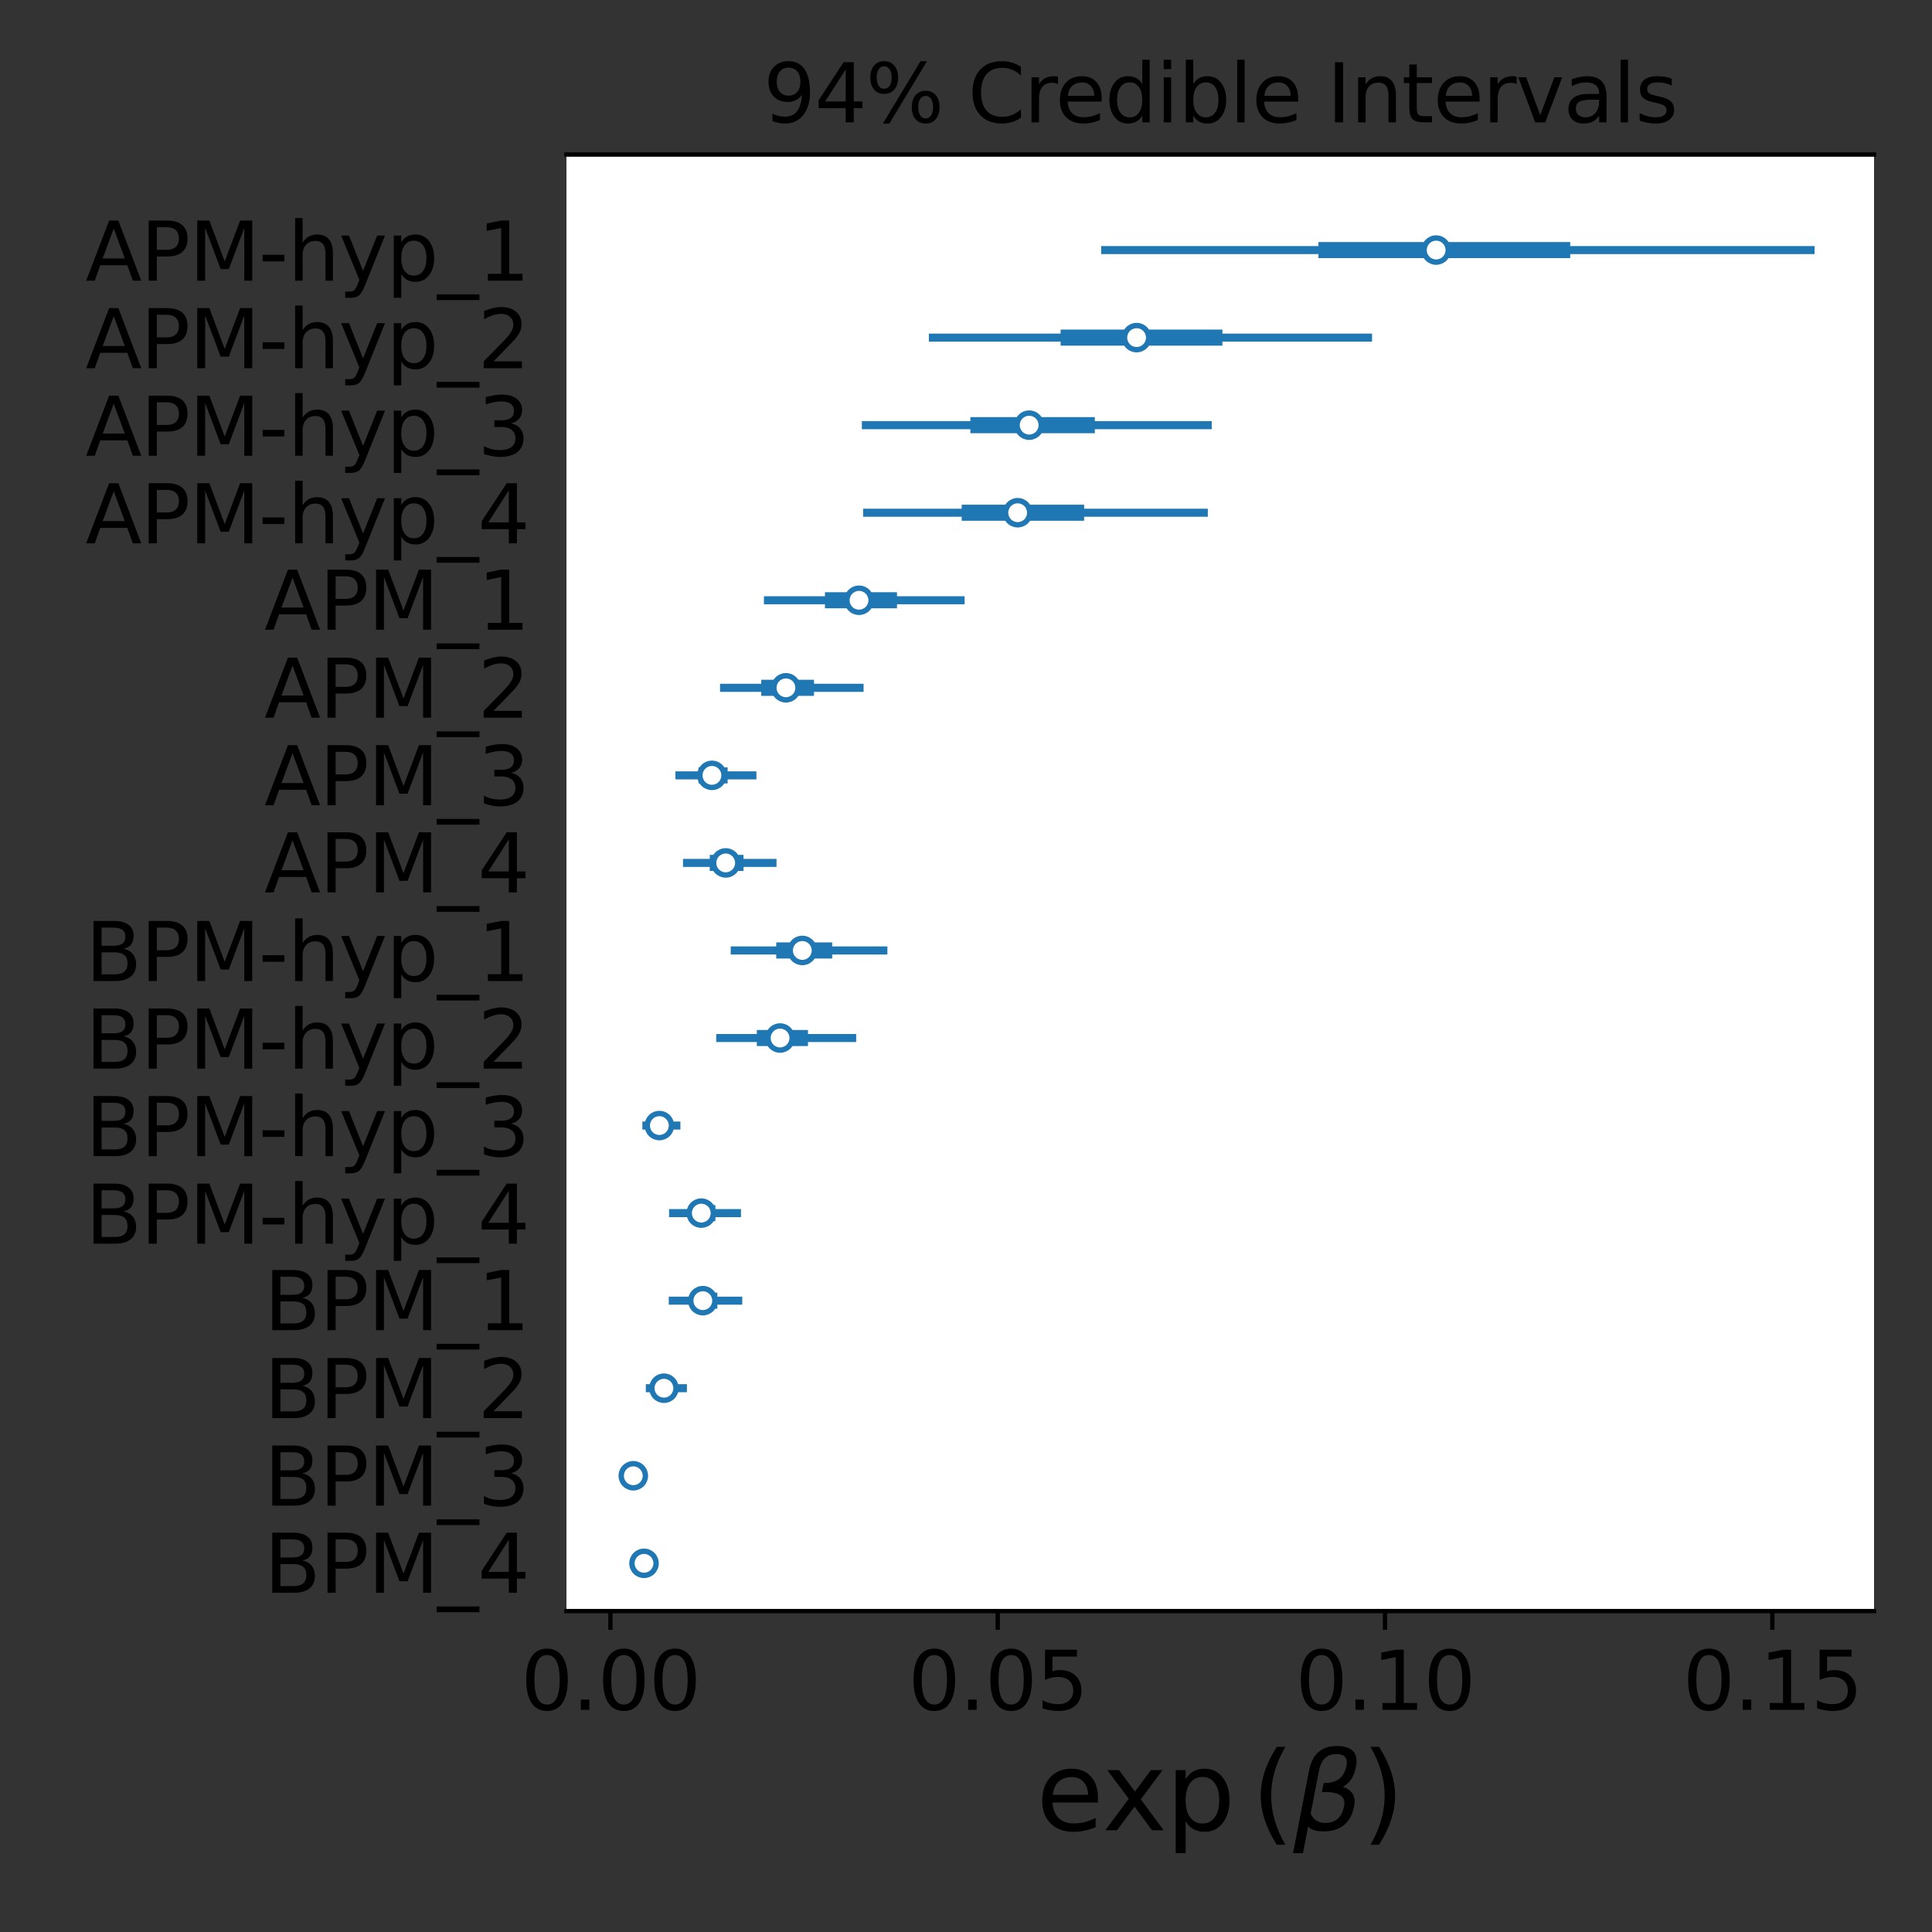 <?xml version="1.0" encoding="utf-8" standalone="no"?>
<!DOCTYPE svg PUBLIC "-//W3C//DTD SVG 1.1//EN"
  "http://www.w3.org/Graphics/SVG/1.1/DTD/svg11.dtd">
<svg height="360pt" version="1.1" viewBox="0 0 360 360" width="360pt" xmlns="http://www.w3.org/2000/svg" xmlns:xlink="http://www.w3.org/1999/xlink">
 <rect x="0" y="0" width="360" height="360" fill="#333333" stroke="none"/>
 <defs>
  <style type="text/css">*{stroke-linecap:butt;stroke-linejoin:round;}</style>
 </defs>
 <g id="figure_1">
  <g id="patch_1">
   <path d="M 0 360 
L 360 360 
L 360 0 
L 0 0 
z
" style="fill:none;"/>
  </g>
  <g id="axes_1">
   <g id="patch_2">
    <path d="M 105.55 300.2 
L 349.2 300.2 
L 349.2 28.8 
L 105.55 28.8 
z
" style="fill:#ffffff;"/>
   </g>
   <g id="matplotlib.axis_1">
    <g id="xtick_1">
     <g id="line2d_1">
      <defs>
       <path d="M 0 0 
L 0 3.5 
" id="ma02ea9b22f" style="stroke:#000000;stroke-width:0.8;"/>
      </defs>
      <g>
       <use style="stroke:#000000;stroke-width:0.8;" x="113.746" xlink:href="#ma02ea9b22f" y="300.2"/>
      </g>
     </g>
     <g id="text_1">
      <!-- 0.00 -->
      <g transform="translate(97.047 318.598)scale(0.15 -0.15)">
       <defs>
        <path d="M 2034 4250 
Q 1547 4250 1301 3770 
Q 1056 3291 1056 2328 
Q 1056 1369 1301 889 
Q 1547 409 2034 409 
Q 2525 409 2770 889 
Q 3016 1369 3016 2328 
Q 3016 3291 2770 3770 
Q 2525 4250 2034 4250 
z
M 2034 4750 
Q 2819 4750 3233 4129 
Q 3647 3509 3647 2328 
Q 3647 1150 3233 529 
Q 2819 -91 2034 -91 
Q 1250 -91 836 529 
Q 422 1150 422 2328 
Q 422 3509 836 4129 
Q 1250 4750 2034 4750 
z
" id="DejaVuSans-30" transform="scale(0.016)"/>
        <path d="M 684 794 
L 1344 794 
L 1344 0 
L 684 0 
L 684 794 
z
" id="DejaVuSans-2e" transform="scale(0.016)"/>
       </defs>
       <use xlink:href="#DejaVuSans-30"/>
       <use x="63.623" xlink:href="#DejaVuSans-2e"/>
       <use x="95.41" xlink:href="#DejaVuSans-30"/>
       <use x="159.033" xlink:href="#DejaVuSans-30"/>
      </g>
     </g>
    </g>
    <g id="xtick_2">
     <g id="line2d_2">
      <g>
       <use style="stroke:#000000;stroke-width:0.8;" x="185.914" xlink:href="#ma02ea9b22f" y="300.2"/>
      </g>
     </g>
     <g id="text_2">
      <!-- 0.05 -->
      <g transform="translate(169.215 318.598)scale(0.15 -0.15)">
       <defs>
        <path d="M 691 4666 
L 3169 4666 
L 3169 4134 
L 1269 4134 
L 1269 2991 
Q 1406 3038 1543 3061 
Q 1681 3084 1819 3084 
Q 2600 3084 3056 2656 
Q 3513 2228 3513 1497 
Q 3513 744 3044 326 
Q 2575 -91 1722 -91 
Q 1428 -91 1123 -41 
Q 819 9 494 109 
L 494 744 
Q 775 591 1075 516 
Q 1375 441 1709 441 
Q 2250 441 2565 725 
Q 2881 1009 2881 1497 
Q 2881 1984 2565 2268 
Q 2250 2553 1709 2553 
Q 1456 2553 1204 2497 
Q 953 2441 691 2322 
L 691 4666 
z
" id="DejaVuSans-35" transform="scale(0.016)"/>
       </defs>
       <use xlink:href="#DejaVuSans-30"/>
       <use x="63.623" xlink:href="#DejaVuSans-2e"/>
       <use x="95.41" xlink:href="#DejaVuSans-30"/>
       <use x="159.033" xlink:href="#DejaVuSans-35"/>
      </g>
     </g>
    </g>
    <g id="xtick_3">
     <g id="line2d_3">
      <g>
       <use style="stroke:#000000;stroke-width:0.8;" x="258.082" xlink:href="#ma02ea9b22f" y="300.2"/>
      </g>
     </g>
     <g id="text_3">
      <!-- 0.10 -->
      <g transform="translate(241.383 318.598)scale(0.15 -0.15)">
       <defs>
        <path d="M 794 531 
L 1825 531 
L 1825 4091 
L 703 3866 
L 703 4441 
L 1819 4666 
L 2450 4666 
L 2450 531 
L 3481 531 
L 3481 0 
L 794 0 
L 794 531 
z
" id="DejaVuSans-31" transform="scale(0.016)"/>
       </defs>
       <use xlink:href="#DejaVuSans-30"/>
       <use x="63.623" xlink:href="#DejaVuSans-2e"/>
       <use x="95.41" xlink:href="#DejaVuSans-31"/>
       <use x="159.033" xlink:href="#DejaVuSans-30"/>
      </g>
     </g>
    </g>
    <g id="xtick_4">
     <g id="line2d_4">
      <g>
       <use style="stroke:#000000;stroke-width:0.8;" x="330.25" xlink:href="#ma02ea9b22f" y="300.2"/>
      </g>
     </g>
     <g id="text_4">
      <!-- 0.15 -->
      <g transform="translate(313.551 318.598)scale(0.15 -0.15)">
       <use xlink:href="#DejaVuSans-30"/>
       <use x="63.623" xlink:href="#DejaVuSans-2e"/>
       <use x="95.41" xlink:href="#DejaVuSans-31"/>
       <use x="159.033" xlink:href="#DejaVuSans-35"/>
      </g>
     </g>
    </g>
    <g id="text_5">
     <!-- $\exp\left(\beta\right)$ -->
     <g transform="translate(193.075 341.117)scale(0.2 -0.2)">
      <defs>
       <path d="M 3597 1894 
L 3597 1613 
L 953 1613 
Q 991 1019 1311 708 
Q 1631 397 2203 397 
Q 2534 397 2845 478 
Q 3156 559 3463 722 
L 3463 178 
Q 3153 47 2828 -22 
Q 2503 -91 2169 -91 
Q 1331 -91 842 396 
Q 353 884 353 1716 
Q 353 2575 817 3079 
Q 1281 3584 2069 3584 
Q 2775 3584 3186 3129 
Q 3597 2675 3597 1894 
z
M 3022 2063 
Q 3016 2534 2758 2815 
Q 2500 3097 2075 3097 
Q 1594 3097 1305 2825 
Q 1016 2553 972 2059 
L 3022 2063 
z
" id="DejaVuSans-65" transform="scale(0.016)"/>
       <path d="M 3513 3500 
L 2247 1797 
L 3578 0 
L 2900 0 
L 1881 1375 
L 863 0 
L 184 0 
L 1544 1831 
L 300 3500 
L 978 3500 
L 1906 2253 
L 2834 3500 
L 3513 3500 
z
" id="DejaVuSans-78" transform="scale(0.016)"/>
       <path d="M 1159 525 
L 1159 -1331 
L 581 -1331 
L 581 3500 
L 1159 3500 
L 1159 2969 
Q 1341 3281 1617 3432 
Q 1894 3584 2278 3584 
Q 2916 3584 3314 3078 
Q 3713 2572 3713 1747 
Q 3713 922 3314 415 
Q 2916 -91 2278 -91 
Q 1894 -91 1617 61 
Q 1341 213 1159 525 
z
M 3116 1747 
Q 3116 2381 2855 2742 
Q 2594 3103 2138 3103 
Q 1681 3103 1420 2742 
Q 1159 2381 1159 1747 
Q 1159 1113 1420 752 
Q 1681 391 2138 391 
Q 2594 391 2855 752 
Q 3116 1113 3116 1747 
z
" id="DejaVuSans-70" transform="scale(0.016)"/>
       <path d="M 1984 4856 
Q 1566 4138 1362 3434 
Q 1159 2731 1159 2009 
Q 1159 1288 1364 580 
Q 1569 -128 1984 -844 
L 1484 -844 
Q 1016 -109 783 600 
Q 550 1309 550 2009 
Q 550 2706 781 3412 
Q 1013 4119 1484 4856 
L 1984 4856 
z
" id="DejaVuSans-28" transform="scale(0.016)"/>
       <path d="M 872 216 
L 572 -1331 
L -6 -1331 
L 928 3478 
Q 1206 4903 2538 4903 
Q 3888 4903 3659 3700 
Q 3503 2844 2894 2531 
Q 3713 2250 3553 1416 
Q 3272 -69 1759 -66 
Q 1097 -63 872 216 
z
M 1019 966 
Q 1259 422 1875 425 
Q 2775 425 2966 1406 
Q 3138 2288 1675 2219 
L 1778 2750 
Q 2909 2731 3106 3750 
Q 3241 4438 2509 4434 
Q 1691 4434 1503 3459 
L 1019 966 
z
" id="DejaVuSans-Oblique-3b2" transform="scale(0.016)"/>
       <path d="M 513 4856 
L 1013 4856 
Q 1481 4119 1714 3412 
Q 1947 2706 1947 2009 
Q 1947 1309 1714 600 
Q 1481 -109 1013 -844 
L 513 -844 
Q 928 -128 1133 580 
Q 1338 1288 1338 2009 
Q 1338 2731 1133 3434 
Q 928 4138 513 4856 
z
" id="DejaVuSans-29" transform="scale(0.016)"/>
      </defs>
      <use transform="translate(0 0.391)" xlink:href="#DejaVuSans-65"/>
      <use transform="translate(61.523 0.391)" xlink:href="#DejaVuSans-78"/>
      <use transform="translate(120.703 0.391)" xlink:href="#DejaVuSans-70"/>
      <use transform="translate(200.415 0.391)" xlink:href="#DejaVuSans-28"/>
      <use transform="translate(239.429 0.391)" xlink:href="#DejaVuSans-Oblique-3b2"/>
      <use transform="translate(303.247 0.391)" xlink:href="#DejaVuSans-29"/>
     </g>
    </g>
   </g>
   <g id="matplotlib.axis_2">
    <g id="ytick_1">
     <g id="text_6">
      <!--  BPM_4 -->
      <g transform="translate(44.461 296.792)scale(0.15 -0.15)">
       <defs>
        <path id="DejaVuSans-20" transform="scale(0.016)"/>
        <path d="M 1259 2228 
L 1259 519 
L 2272 519 
Q 2781 519 3026 730 
Q 3272 941 3272 1375 
Q 3272 1813 3026 2020 
Q 2781 2228 2272 2228 
L 1259 2228 
z
M 1259 4147 
L 1259 2741 
L 2194 2741 
Q 2656 2741 2882 2914 
Q 3109 3088 3109 3444 
Q 3109 3797 2882 3972 
Q 2656 4147 2194 4147 
L 1259 4147 
z
M 628 4666 
L 2241 4666 
Q 2963 4666 3353 4366 
Q 3744 4066 3744 3513 
Q 3744 3084 3544 2831 
Q 3344 2578 2956 2516 
Q 3422 2416 3680 2098 
Q 3938 1781 3938 1306 
Q 3938 681 3513 340 
Q 3088 0 2303 0 
L 628 0 
L 628 4666 
z
" id="DejaVuSans-42" transform="scale(0.016)"/>
        <path d="M 1259 4147 
L 1259 2394 
L 2053 2394 
Q 2494 2394 2734 2622 
Q 2975 2850 2975 3272 
Q 2975 3691 2734 3919 
Q 2494 4147 2053 4147 
L 1259 4147 
z
M 628 4666 
L 2053 4666 
Q 2838 4666 3239 4311 
Q 3641 3956 3641 3272 
Q 3641 2581 3239 2228 
Q 2838 1875 2053 1875 
L 1259 1875 
L 1259 0 
L 628 0 
L 628 4666 
z
" id="DejaVuSans-50" transform="scale(0.016)"/>
        <path d="M 628 4666 
L 1569 4666 
L 2759 1491 
L 3956 4666 
L 4897 4666 
L 4897 0 
L 4281 0 
L 4281 4097 
L 3078 897 
L 2444 897 
L 1241 4097 
L 1241 0 
L 628 0 
L 628 4666 
z
" id="DejaVuSans-4d" transform="scale(0.016)"/>
        <path d="M 3263 -1063 
L 3263 -1509 
L -63 -1509 
L -63 -1063 
L 3263 -1063 
z
" id="DejaVuSans-5f" transform="scale(0.016)"/>
        <path d="M 2419 4116 
L 825 1625 
L 2419 1625 
L 2419 4116 
z
M 2253 4666 
L 3047 4666 
L 3047 1625 
L 3713 1625 
L 3713 1100 
L 3047 1100 
L 3047 0 
L 2419 0 
L 2419 1100 
L 313 1100 
L 313 1709 
L 2253 4666 
z
" id="DejaVuSans-34" transform="scale(0.016)"/>
       </defs>
       <use xlink:href="#DejaVuSans-20"/>
       <use x="31.787" xlink:href="#DejaVuSans-42"/>
       <use x="100.391" xlink:href="#DejaVuSans-50"/>
       <use x="160.693" xlink:href="#DejaVuSans-4d"/>
       <use x="246.973" xlink:href="#DejaVuSans-5f"/>
       <use x="296.973" xlink:href="#DejaVuSans-34"/>
      </g>
     </g>
    </g>
    <g id="ytick_2">
     <g id="text_7">
      <!--  BPM_3 -->
      <g transform="translate(44.461 280.554)scale(0.15 -0.15)">
       <defs>
        <path d="M 2597 2516 
Q 3050 2419 3304 2112 
Q 3559 1806 3559 1356 
Q 3559 666 3084 287 
Q 2609 -91 1734 -91 
Q 1441 -91 1130 -33 
Q 819 25 488 141 
L 488 750 
Q 750 597 1062 519 
Q 1375 441 1716 441 
Q 2309 441 2620 675 
Q 2931 909 2931 1356 
Q 2931 1769 2642 2001 
Q 2353 2234 1838 2234 
L 1294 2234 
L 1294 2753 
L 1863 2753 
Q 2328 2753 2575 2939 
Q 2822 3125 2822 3475 
Q 2822 3834 2567 4026 
Q 2313 4219 1838 4219 
Q 1578 4219 1281 4162 
Q 984 4106 628 3988 
L 628 4550 
Q 988 4650 1302 4700 
Q 1616 4750 1894 4750 
Q 2613 4750 3031 4423 
Q 3450 4097 3450 3541 
Q 3450 3153 3228 2886 
Q 3006 2619 2597 2516 
z
" id="DejaVuSans-33" transform="scale(0.016)"/>
       </defs>
       <use xlink:href="#DejaVuSans-20"/>
       <use x="31.787" xlink:href="#DejaVuSans-42"/>
       <use x="100.391" xlink:href="#DejaVuSans-50"/>
       <use x="160.693" xlink:href="#DejaVuSans-4d"/>
       <use x="246.973" xlink:href="#DejaVuSans-5f"/>
       <use x="296.973" xlink:href="#DejaVuSans-33"/>
      </g>
     </g>
    </g>
    <g id="ytick_3">
     <g id="text_8">
      <!--  BPM_2 -->
      <g transform="translate(44.461 264.241)scale(0.15 -0.15)">
       <defs>
        <path d="M 1228 531 
L 3431 531 
L 3431 0 
L 469 0 
L 469 531 
Q 828 903 1448 1529 
Q 2069 2156 2228 2338 
Q 2531 2678 2651 2914 
Q 2772 3150 2772 3378 
Q 2772 3750 2511 3984 
Q 2250 4219 1831 4219 
Q 1534 4219 1204 4116 
Q 875 4013 500 3803 
L 500 4441 
Q 881 4594 1212 4672 
Q 1544 4750 1819 4750 
Q 2544 4750 2975 4387 
Q 3406 4025 3406 3419 
Q 3406 3131 3298 2873 
Q 3191 2616 2906 2266 
Q 2828 2175 2409 1742 
Q 1991 1309 1228 531 
z
" id="DejaVuSans-32" transform="scale(0.016)"/>
       </defs>
       <use xlink:href="#DejaVuSans-20"/>
       <use x="31.787" xlink:href="#DejaVuSans-42"/>
       <use x="100.391" xlink:href="#DejaVuSans-50"/>
       <use x="160.693" xlink:href="#DejaVuSans-4d"/>
       <use x="246.973" xlink:href="#DejaVuSans-5f"/>
       <use x="296.973" xlink:href="#DejaVuSans-32"/>
      </g>
     </g>
    </g>
    <g id="ytick_4">
     <g id="text_9">
      <!--  BPM_1 -->
      <g transform="translate(44.461 247.851)scale(0.15 -0.15)">
       <use xlink:href="#DejaVuSans-20"/>
       <use x="31.787" xlink:href="#DejaVuSans-42"/>
       <use x="100.391" xlink:href="#DejaVuSans-50"/>
       <use x="160.693" xlink:href="#DejaVuSans-4d"/>
       <use x="246.973" xlink:href="#DejaVuSans-5f"/>
       <use x="296.973" xlink:href="#DejaVuSans-31"/>
      </g>
     </g>
    </g>
    <g id="ytick_5">
     <g id="text_10">
      <!--  BPM-hyp_4 -->
      <g transform="translate(11.142 231.746)scale(0.15 -0.15)">
       <defs>
        <path d="M 313 2009 
L 1997 2009 
L 1997 1497 
L 313 1497 
L 313 2009 
z
" id="DejaVuSans-2d" transform="scale(0.016)"/>
        <path d="M 3513 2113 
L 3513 0 
L 2938 0 
L 2938 2094 
Q 2938 2591 2744 2837 
Q 2550 3084 2163 3084 
Q 1697 3084 1428 2787 
Q 1159 2491 1159 1978 
L 1159 0 
L 581 0 
L 581 4863 
L 1159 4863 
L 1159 2956 
Q 1366 3272 1645 3428 
Q 1925 3584 2291 3584 
Q 2894 3584 3203 3211 
Q 3513 2838 3513 2113 
z
" id="DejaVuSans-68" transform="scale(0.016)"/>
        <path d="M 2059 -325 
Q 1816 -950 1584 -1140 
Q 1353 -1331 966 -1331 
L 506 -1331 
L 506 -850 
L 844 -850 
Q 1081 -850 1212 -737 
Q 1344 -625 1503 -206 
L 1606 56 
L 191 3500 
L 800 3500 
L 1894 763 
L 2988 3500 
L 3597 3500 
L 2059 -325 
z
" id="DejaVuSans-79" transform="scale(0.016)"/>
       </defs>
       <use xlink:href="#DejaVuSans-20"/>
       <use x="31.787" xlink:href="#DejaVuSans-42"/>
       <use x="100.391" xlink:href="#DejaVuSans-50"/>
       <use x="160.693" xlink:href="#DejaVuSans-4d"/>
       <use x="246.973" xlink:href="#DejaVuSans-2d"/>
       <use x="283.057" xlink:href="#DejaVuSans-68"/>
       <use x="346.436" xlink:href="#DejaVuSans-79"/>
       <use x="405.615" xlink:href="#DejaVuSans-70"/>
       <use x="469.092" xlink:href="#DejaVuSans-5f"/>
       <use x="519.092" xlink:href="#DejaVuSans-34"/>
      </g>
     </g>
    </g>
    <g id="ytick_6">
     <g id="text_11">
      <!--  BPM-hyp_3 -->
      <g transform="translate(11.142 215.432)scale(0.15 -0.15)">
       <use xlink:href="#DejaVuSans-20"/>
       <use x="31.787" xlink:href="#DejaVuSans-42"/>
       <use x="100.391" xlink:href="#DejaVuSans-50"/>
       <use x="160.693" xlink:href="#DejaVuSans-4d"/>
       <use x="246.973" xlink:href="#DejaVuSans-2d"/>
       <use x="283.057" xlink:href="#DejaVuSans-68"/>
       <use x="346.436" xlink:href="#DejaVuSans-79"/>
       <use x="405.615" xlink:href="#DejaVuSans-70"/>
       <use x="469.092" xlink:href="#DejaVuSans-5f"/>
       <use x="519.092" xlink:href="#DejaVuSans-33"/>
      </g>
     </g>
    </g>
    <g id="ytick_7">
     <g id="text_12">
      <!--  BPM-hyp_2 -->
      <g transform="translate(11.142 199.119)scale(0.15 -0.15)">
       <use xlink:href="#DejaVuSans-20"/>
       <use x="31.787" xlink:href="#DejaVuSans-42"/>
       <use x="100.391" xlink:href="#DejaVuSans-50"/>
       <use x="160.693" xlink:href="#DejaVuSans-4d"/>
       <use x="246.973" xlink:href="#DejaVuSans-2d"/>
       <use x="283.057" xlink:href="#DejaVuSans-68"/>
       <use x="346.436" xlink:href="#DejaVuSans-79"/>
       <use x="405.615" xlink:href="#DejaVuSans-70"/>
       <use x="469.092" xlink:href="#DejaVuSans-5f"/>
       <use x="519.092" xlink:href="#DejaVuSans-32"/>
      </g>
     </g>
    </g>
    <g id="ytick_8">
     <g id="text_13">
      <!--  BPM-hyp_1 -->
      <g transform="translate(11.142 182.805)scale(0.15 -0.15)">
       <use xlink:href="#DejaVuSans-20"/>
       <use x="31.787" xlink:href="#DejaVuSans-42"/>
       <use x="100.391" xlink:href="#DejaVuSans-50"/>
       <use x="160.693" xlink:href="#DejaVuSans-4d"/>
       <use x="246.973" xlink:href="#DejaVuSans-2d"/>
       <use x="283.057" xlink:href="#DejaVuSans-68"/>
       <use x="346.436" xlink:href="#DejaVuSans-79"/>
       <use x="405.615" xlink:href="#DejaVuSans-70"/>
       <use x="469.092" xlink:href="#DejaVuSans-5f"/>
       <use x="519.092" xlink:href="#DejaVuSans-31"/>
      </g>
     </g>
    </g>
    <g id="ytick_9">
     <g id="text_14">
      <!--  APM_4 -->
      <g transform="translate(44.491 166.283)scale(0.15 -0.15)">
       <defs>
        <path d="M 2188 4044 
L 1331 1722 
L 3047 1722 
L 2188 4044 
z
M 1831 4666 
L 2547 4666 
L 4325 0 
L 3669 0 
L 3244 1197 
L 1141 1197 
L 716 0 
L 50 0 
L 1831 4666 
z
" id="DejaVuSans-41" transform="scale(0.016)"/>
       </defs>
       <use xlink:href="#DejaVuSans-20"/>
       <use x="31.787" xlink:href="#DejaVuSans-41"/>
       <use x="100.195" xlink:href="#DejaVuSans-50"/>
       <use x="160.498" xlink:href="#DejaVuSans-4d"/>
       <use x="246.777" xlink:href="#DejaVuSans-5f"/>
       <use x="296.777" xlink:href="#DejaVuSans-34"/>
      </g>
     </g>
    </g>
    <g id="ytick_10">
     <g id="text_15">
      <!--  APM_3 -->
      <g transform="translate(44.491 150.045)scale(0.15 -0.15)">
       <use xlink:href="#DejaVuSans-20"/>
       <use x="31.787" xlink:href="#DejaVuSans-41"/>
       <use x="100.195" xlink:href="#DejaVuSans-50"/>
       <use x="160.498" xlink:href="#DejaVuSans-4d"/>
       <use x="246.777" xlink:href="#DejaVuSans-5f"/>
       <use x="296.777" xlink:href="#DejaVuSans-33"/>
      </g>
     </g>
    </g>
    <g id="ytick_11">
     <g id="text_16">
      <!--  APM_2 -->
      <g transform="translate(44.491 133.731)scale(0.15 -0.15)">
       <use xlink:href="#DejaVuSans-20"/>
       <use x="31.787" xlink:href="#DejaVuSans-41"/>
       <use x="100.195" xlink:href="#DejaVuSans-50"/>
       <use x="160.498" xlink:href="#DejaVuSans-4d"/>
       <use x="246.777" xlink:href="#DejaVuSans-5f"/>
       <use x="296.777" xlink:href="#DejaVuSans-32"/>
      </g>
     </g>
    </g>
    <g id="ytick_12">
     <g id="text_17">
      <!--  APM_1 -->
      <g transform="translate(44.491 117.342)scale(0.15 -0.15)">
       <use xlink:href="#DejaVuSans-20"/>
       <use x="31.787" xlink:href="#DejaVuSans-41"/>
       <use x="100.195" xlink:href="#DejaVuSans-50"/>
       <use x="160.498" xlink:href="#DejaVuSans-4d"/>
       <use x="246.777" xlink:href="#DejaVuSans-5f"/>
       <use x="296.777" xlink:href="#DejaVuSans-31"/>
      </g>
     </g>
    </g>
    <g id="ytick_13">
     <g id="text_18">
      <!--  APM-hyp_4 -->
      <g transform="translate(11.173 101.237)scale(0.15 -0.15)">
       <use xlink:href="#DejaVuSans-20"/>
       <use x="31.787" xlink:href="#DejaVuSans-41"/>
       <use x="100.195" xlink:href="#DejaVuSans-50"/>
       <use x="160.498" xlink:href="#DejaVuSans-4d"/>
       <use x="246.777" xlink:href="#DejaVuSans-2d"/>
       <use x="282.861" xlink:href="#DejaVuSans-68"/>
       <use x="346.24" xlink:href="#DejaVuSans-79"/>
       <use x="405.42" xlink:href="#DejaVuSans-70"/>
       <use x="468.896" xlink:href="#DejaVuSans-5f"/>
       <use x="518.896" xlink:href="#DejaVuSans-34"/>
      </g>
     </g>
    </g>
    <g id="ytick_14">
     <g id="text_19">
      <!--  APM-hyp_3 -->
      <g transform="translate(11.173 84.923)scale(0.15 -0.15)">
       <use xlink:href="#DejaVuSans-20"/>
       <use x="31.787" xlink:href="#DejaVuSans-41"/>
       <use x="100.195" xlink:href="#DejaVuSans-50"/>
       <use x="160.498" xlink:href="#DejaVuSans-4d"/>
       <use x="246.777" xlink:href="#DejaVuSans-2d"/>
       <use x="282.861" xlink:href="#DejaVuSans-68"/>
       <use x="346.24" xlink:href="#DejaVuSans-79"/>
       <use x="405.42" xlink:href="#DejaVuSans-70"/>
       <use x="468.896" xlink:href="#DejaVuSans-5f"/>
       <use x="518.896" xlink:href="#DejaVuSans-33"/>
      </g>
     </g>
    </g>
    <g id="ytick_15">
     <g id="text_20">
      <!--  APM-hyp_2 -->
      <g transform="translate(11.173 68.609)scale(0.15 -0.15)">
       <use xlink:href="#DejaVuSans-20"/>
       <use x="31.787" xlink:href="#DejaVuSans-41"/>
       <use x="100.195" xlink:href="#DejaVuSans-50"/>
       <use x="160.498" xlink:href="#DejaVuSans-4d"/>
       <use x="246.777" xlink:href="#DejaVuSans-2d"/>
       <use x="282.861" xlink:href="#DejaVuSans-68"/>
       <use x="346.24" xlink:href="#DejaVuSans-79"/>
       <use x="405.42" xlink:href="#DejaVuSans-70"/>
       <use x="468.896" xlink:href="#DejaVuSans-5f"/>
       <use x="518.896" xlink:href="#DejaVuSans-32"/>
      </g>
     </g>
    </g>
    <g id="ytick_16">
     <g id="text_21">
      <!-- APM-hyp_1 -->
      <g transform="translate(15.94 52.296)scale(0.15 -0.15)">
       <use xlink:href="#DejaVuSans-41"/>
       <use x="68.408" xlink:href="#DejaVuSans-50"/>
       <use x="128.711" xlink:href="#DejaVuSans-4d"/>
       <use x="214.99" xlink:href="#DejaVuSans-2d"/>
       <use x="251.074" xlink:href="#DejaVuSans-68"/>
       <use x="314.453" xlink:href="#DejaVuSans-79"/>
       <use x="373.633" xlink:href="#DejaVuSans-70"/>
       <use x="437.109" xlink:href="#DejaVuSans-5f"/>
       <use x="487.109" xlink:href="#DejaVuSans-31"/>
      </g>
     </g>
    </g>
   </g>
   <g id="LineCollection_1">
    <path clip-path="url(#p22c7fa3cc4)" d="M 117.873 291.302 
L 122.617 291.302 
" style="fill:none;stroke:#1f77b4;stroke-width:1.5;"/>
   </g>
   <g id="LineCollection_2">
    <path clip-path="url(#p22c7fa3cc4)" d="M 119.205 291.302 
L 120.913 291.302 
" style="fill:none;stroke:#1f77b4;stroke-width:3;"/>
   </g>
   <g id="LineCollection_3">
    <path clip-path="url(#p22c7fa3cc4)" d="M 116.625 274.988 
L 119.704 274.988 
" style="fill:none;stroke:#1f77b4;stroke-width:1.5;"/>
   </g>
   <g id="LineCollection_4">
    <path clip-path="url(#p22c7fa3cc4)" d="M 117.499 274.988 
L 118.608 274.988 
" style="fill:none;stroke:#1f77b4;stroke-width:3;"/>
   </g>
   <g id="LineCollection_5">
    <path clip-path="url(#p22c7fa3cc4)" d="M 120.34 258.674 
L 127.994 258.674 
" style="fill:none;stroke:#1f77b4;stroke-width:1.5;"/>
   </g>
   <g id="LineCollection_6">
    <path clip-path="url(#p22c7fa3cc4)" d="M 122.457 258.674 
L 125.227 258.674 
" style="fill:none;stroke:#1f77b4;stroke-width:3;"/>
   </g>
   <g id="LineCollection_7">
    <path clip-path="url(#p22c7fa3cc4)" d="M 124.613 242.361 
L 138.308 242.361 
" style="fill:none;stroke:#1f77b4;stroke-width:1.5;"/>
   </g>
   <g id="LineCollection_8">
    <path clip-path="url(#p22c7fa3cc4)" d="M 128.712 242.361 
L 133.669 242.361 
" style="fill:none;stroke:#1f77b4;stroke-width:3;"/>
   </g>
   <g id="LineCollection_9">
    <path clip-path="url(#p22c7fa3cc4)" d="M 124.672 226.047 
L 138.071 226.047 
" style="fill:none;stroke:#1f77b4;stroke-width:1.5;"/>
   </g>
   <g id="LineCollection_10">
    <path clip-path="url(#p22c7fa3cc4)" d="M 128.362 226.047 
L 133.295 226.047 
" style="fill:none;stroke:#1f77b4;stroke-width:3;"/>
   </g>
   <g id="LineCollection_11">
    <path clip-path="url(#p22c7fa3cc4)" d="M 119.696 209.733 
L 126.786 209.733 
" style="fill:none;stroke:#1f77b4;stroke-width:1.5;"/>
   </g>
   <g id="LineCollection_12">
    <path clip-path="url(#p22c7fa3cc4)" d="M 121.681 209.733 
L 124.209 209.733 
" style="fill:none;stroke:#1f77b4;stroke-width:3;"/>
   </g>
   <g id="LineCollection_13">
    <path clip-path="url(#p22c7fa3cc4)" d="M 133.463 193.42 
L 159.536 193.42 
" style="fill:none;stroke:#1f77b4;stroke-width:1.5;"/>
   </g>
   <g id="LineCollection_14">
    <path clip-path="url(#p22c7fa3cc4)" d="M 141.024 193.42 
L 150.553 193.42 
" style="fill:none;stroke:#1f77b4;stroke-width:3;"/>
   </g>
   <g id="LineCollection_15">
    <path clip-path="url(#p22c7fa3cc4)" d="M 136.16 177.106 
L 165.351 177.106 
" style="fill:none;stroke:#1f77b4;stroke-width:1.5;"/>
   </g>
   <g id="LineCollection_16">
    <path clip-path="url(#p22c7fa3cc4)" d="M 144.637 177.106 
L 155.069 177.106 
" style="fill:none;stroke:#1f77b4;stroke-width:3;"/>
   </g>
   <g id="LineCollection_17">
    <path clip-path="url(#p22c7fa3cc4)" d="M 127.266 160.792 
L 144.691 160.792 
" style="fill:none;stroke:#1f77b4;stroke-width:1.5;"/>
   </g>
   <g id="LineCollection_18">
    <path clip-path="url(#p22c7fa3cc4)" d="M 132.253 160.792 
L 138.545 160.792 
" style="fill:none;stroke:#1f77b4;stroke-width:3;"/>
   </g>
   <g id="LineCollection_19">
    <path clip-path="url(#p22c7fa3cc4)" d="M 125.858 144.479 
L 140.946 144.479 
" style="fill:none;stroke:#1f77b4;stroke-width:1.5;"/>
   </g>
   <g id="LineCollection_20">
    <path clip-path="url(#p22c7fa3cc4)" d="M 130.155 144.479 
L 135.584 144.479 
" style="fill:none;stroke:#1f77b4;stroke-width:3;"/>
   </g>
   <g id="LineCollection_21">
    <path clip-path="url(#p22c7fa3cc4)" d="M 134.169 128.165 
L 160.916 128.165 
" style="fill:none;stroke:#1f77b4;stroke-width:1.5;"/>
   </g>
   <g id="LineCollection_22">
    <path clip-path="url(#p22c7fa3cc4)" d="M 141.849 128.165 
L 151.676 128.165 
" style="fill:none;stroke:#1f77b4;stroke-width:3;"/>
   </g>
   <g id="LineCollection_23">
    <path clip-path="url(#p22c7fa3cc4)" d="M 142.345 111.851 
L 179.743 111.851 
" style="fill:none;stroke:#1f77b4;stroke-width:1.5;"/>
   </g>
   <g id="LineCollection_24">
    <path clip-path="url(#p22c7fa3cc4)" d="M 153.72 111.851 
L 167.143 111.851 
" style="fill:none;stroke:#1f77b4;stroke-width:3;"/>
   </g>
   <g id="LineCollection_25">
    <path clip-path="url(#p22c7fa3cc4)" d="M 160.832 95.538 
L 225.059 95.538 
" style="fill:none;stroke:#1f77b4;stroke-width:1.5;"/>
   </g>
   <g id="LineCollection_26">
    <path clip-path="url(#p22c7fa3cc4)" d="M 179.197 95.538 
L 202.013 95.538 
" style="fill:none;stroke:#1f77b4;stroke-width:3;"/>
   </g>
   <g id="LineCollection_27">
    <path clip-path="url(#p22c7fa3cc4)" d="M 160.598 79.224 
L 225.789 79.224 
" style="fill:none;stroke:#1f77b4;stroke-width:1.5;"/>
   </g>
   <g id="LineCollection_28">
    <path clip-path="url(#p22c7fa3cc4)" d="M 180.815 79.224 
L 204.007 79.224 
" style="fill:none;stroke:#1f77b4;stroke-width:3;"/>
   </g>
   <g id="LineCollection_29">
    <path clip-path="url(#p22c7fa3cc4)" d="M 173.08 62.91 
L 255.66 62.91 
" style="fill:none;stroke:#1f77b4;stroke-width:1.5;"/>
   </g>
   <g id="LineCollection_30">
    <path clip-path="url(#p22c7fa3cc4)" d="M 197.629 62.91 
L 227.779 62.91 
" style="fill:none;stroke:#1f77b4;stroke-width:3;"/>
   </g>
   <g id="LineCollection_31">
    <path clip-path="url(#p22c7fa3cc4)" d="M 205.192 46.597 
L 338.125 46.597 
" style="fill:none;stroke:#1f77b4;stroke-width:1.5;"/>
   </g>
   <g id="LineCollection_32">
    <path clip-path="url(#p22c7fa3cc4)" d="M 245.673 46.597 
L 292.588 46.597 
" style="fill:none;stroke:#1f77b4;stroke-width:3;"/>
   </g>
   <g id="line2d_5">
    <defs>
     <path d="M 0 2.25 
C 0.597 2.25 1.169 2.013 1.591 1.591 
C 2.013 1.169 2.25 0.597 2.25 0 
C 2.25 -0.597 2.013 -1.169 1.591 -1.591 
C 1.169 -2.013 0.597 -2.25 0 -2.25 
C -0.597 -2.25 -1.169 -2.013 -1.591 -1.591 
C -2.013 -1.169 -2.25 -0.597 -2.25 0 
C -2.25 0.597 -2.013 1.169 -1.591 1.591 
C -1.169 2.013 -0.597 2.25 0 2.25 
z
" id="mfbd1639dce" style="stroke:#1f77b4;"/>
    </defs>
    <g clip-path="url(#p22c7fa3cc4)">
     <use style="fill:#ffffff;stroke:#1f77b4;" x="120.004" xlink:href="#mfbd1639dce" y="291.302"/>
    </g>
   </g>
   <g id="line2d_6">
    <g clip-path="url(#p22c7fa3cc4)">
     <use style="fill:#ffffff;stroke:#1f77b4;" x="118.009" xlink:href="#mfbd1639dce" y="274.988"/>
    </g>
   </g>
   <g id="line2d_7">
    <g clip-path="url(#p22c7fa3cc4)">
     <use style="fill:#ffffff;stroke:#1f77b4;" x="123.717" xlink:href="#mfbd1639dce" y="258.674"/>
    </g>
   </g>
   <g id="line2d_8">
    <g clip-path="url(#p22c7fa3cc4)">
     <use style="fill:#ffffff;stroke:#1f77b4;" x="130.964" xlink:href="#mfbd1639dce" y="242.361"/>
    </g>
   </g>
   <g id="line2d_9">
    <g clip-path="url(#p22c7fa3cc4)">
     <use style="fill:#ffffff;stroke:#1f77b4;" x="130.676" xlink:href="#mfbd1639dce" y="226.047"/>
    </g>
   </g>
   <g id="line2d_10">
    <g clip-path="url(#p22c7fa3cc4)">
     <use style="fill:#ffffff;stroke:#1f77b4;" x="122.865" xlink:href="#mfbd1639dce" y="209.733"/>
    </g>
   </g>
   <g id="line2d_11">
    <g clip-path="url(#p22c7fa3cc4)">
     <use style="fill:#ffffff;stroke:#1f77b4;" x="145.357" xlink:href="#mfbd1639dce" y="193.42"/>
    </g>
   </g>
   <g id="line2d_12">
    <g clip-path="url(#p22c7fa3cc4)">
     <use style="fill:#ffffff;stroke:#1f77b4;" x="149.499" xlink:href="#mfbd1639dce" y="177.106"/>
    </g>
   </g>
   <g id="line2d_13">
    <g clip-path="url(#p22c7fa3cc4)">
     <use style="fill:#ffffff;stroke:#1f77b4;" x="135.224" xlink:href="#mfbd1639dce" y="160.792"/>
    </g>
   </g>
   <g id="line2d_14">
    <g clip-path="url(#p22c7fa3cc4)">
     <use style="fill:#ffffff;stroke:#1f77b4;" x="132.66" xlink:href="#mfbd1639dce" y="144.479"/>
    </g>
   </g>
   <g id="line2d_15">
    <g clip-path="url(#p22c7fa3cc4)">
     <use style="fill:#ffffff;stroke:#1f77b4;" x="146.452" xlink:href="#mfbd1639dce" y="128.165"/>
    </g>
   </g>
   <g id="line2d_16">
    <g clip-path="url(#p22c7fa3cc4)">
     <use style="fill:#ffffff;stroke:#1f77b4;" x="160.067" xlink:href="#mfbd1639dce" y="111.851"/>
    </g>
   </g>
   <g id="line2d_17">
    <g clip-path="url(#p22c7fa3cc4)">
     <use style="fill:#ffffff;stroke:#1f77b4;" x="189.628" xlink:href="#mfbd1639dce" y="95.538"/>
    </g>
   </g>
   <g id="line2d_18">
    <g clip-path="url(#p22c7fa3cc4)">
     <use style="fill:#ffffff;stroke:#1f77b4;" x="191.772" xlink:href="#mfbd1639dce" y="79.224"/>
    </g>
   </g>
   <g id="line2d_19">
    <g clip-path="url(#p22c7fa3cc4)">
     <use style="fill:#ffffff;stroke:#1f77b4;" x="211.79" xlink:href="#mfbd1639dce" y="62.91"/>
    </g>
   </g>
   <g id="line2d_20">
    <g clip-path="url(#p22c7fa3cc4)">
     <use style="fill:#ffffff;stroke:#1f77b4;" x="267.607" xlink:href="#mfbd1639dce" y="46.597"/>
    </g>
   </g>
   <g id="patch_3">
    <path d="M 105.55 300.2 
L 349.2 300.2 
" style="fill:none;stroke:#000000;stroke-linecap:square;stroke-linejoin:miter;stroke-width:0.8;"/>
   </g>
   <g id="patch_4">
    <path d="M 105.55 28.8 
L 349.2 28.8 
" style="fill:none;stroke:#000000;stroke-linecap:square;stroke-linejoin:miter;stroke-width:0.8;"/>
   </g>
   <g id="text_22">
    <!-- 94% Credible Intervals -->
    <g transform="translate(142.237 22.8)scale(0.15 -0.15)">
     <defs>
      <path d="M 703 97 
L 703 672 
Q 941 559 1184 500 
Q 1428 441 1663 441 
Q 2288 441 2617 861 
Q 2947 1281 2994 2138 
Q 2813 1869 2534 1725 
Q 2256 1581 1919 1581 
Q 1219 1581 811 2004 
Q 403 2428 403 3163 
Q 403 3881 828 4315 
Q 1253 4750 1959 4750 
Q 2769 4750 3195 4129 
Q 3622 3509 3622 2328 
Q 3622 1225 3098 567 
Q 2575 -91 1691 -91 
Q 1453 -91 1209 -44 
Q 966 3 703 97 
z
M 1959 2075 
Q 2384 2075 2632 2365 
Q 2881 2656 2881 3163 
Q 2881 3666 2632 3958 
Q 2384 4250 1959 4250 
Q 1534 4250 1286 3958 
Q 1038 3666 1038 3163 
Q 1038 2656 1286 2365 
Q 1534 2075 1959 2075 
z
" id="DejaVuSans-39" transform="scale(0.016)"/>
      <path d="M 4653 2053 
Q 4381 2053 4226 1822 
Q 4072 1591 4072 1178 
Q 4072 772 4226 539 
Q 4381 306 4653 306 
Q 4919 306 5073 539 
Q 5228 772 5228 1178 
Q 5228 1588 5073 1820 
Q 4919 2053 4653 2053 
z
M 4653 2450 
Q 5147 2450 5437 2106 
Q 5728 1763 5728 1178 
Q 5728 594 5436 251 
Q 5144 -91 4653 -91 
Q 4153 -91 3862 251 
Q 3572 594 3572 1178 
Q 3572 1766 3864 2108 
Q 4156 2450 4653 2450 
z
M 1428 4353 
Q 1159 4353 1004 4120 
Q 850 3888 850 3481 
Q 850 3069 1003 2837 
Q 1156 2606 1428 2606 
Q 1700 2606 1854 2837 
Q 2009 3069 2009 3481 
Q 2009 3884 1853 4118 
Q 1697 4353 1428 4353 
z
M 4250 4750 
L 4750 4750 
L 1831 -91 
L 1331 -91 
L 4250 4750 
z
M 1428 4750 
Q 1922 4750 2215 4408 
Q 2509 4066 2509 3481 
Q 2509 2891 2217 2550 
Q 1925 2209 1428 2209 
Q 931 2209 642 2551 
Q 353 2894 353 3481 
Q 353 4063 643 4406 
Q 934 4750 1428 4750 
z
" id="DejaVuSans-25" transform="scale(0.016)"/>
      <path d="M 4122 4306 
L 4122 3641 
Q 3803 3938 3442 4084 
Q 3081 4231 2675 4231 
Q 1875 4231 1450 3742 
Q 1025 3253 1025 2328 
Q 1025 1406 1450 917 
Q 1875 428 2675 428 
Q 3081 428 3442 575 
Q 3803 722 4122 1019 
L 4122 359 
Q 3791 134 3420 21 
Q 3050 -91 2638 -91 
Q 1578 -91 968 557 
Q 359 1206 359 2328 
Q 359 3453 968 4101 
Q 1578 4750 2638 4750 
Q 3056 4750 3426 4639 
Q 3797 4528 4122 4306 
z
" id="DejaVuSans-43" transform="scale(0.016)"/>
      <path d="M 2631 2963 
Q 2534 3019 2420 3045 
Q 2306 3072 2169 3072 
Q 1681 3072 1420 2755 
Q 1159 2438 1159 1844 
L 1159 0 
L 581 0 
L 581 3500 
L 1159 3500 
L 1159 2956 
Q 1341 3275 1631 3429 
Q 1922 3584 2338 3584 
Q 2397 3584 2469 3576 
Q 2541 3569 2628 3553 
L 2631 2963 
z
" id="DejaVuSans-72" transform="scale(0.016)"/>
      <path d="M 2906 2969 
L 2906 4863 
L 3481 4863 
L 3481 0 
L 2906 0 
L 2906 525 
Q 2725 213 2448 61 
Q 2172 -91 1784 -91 
Q 1150 -91 751 415 
Q 353 922 353 1747 
Q 353 2572 751 3078 
Q 1150 3584 1784 3584 
Q 2172 3584 2448 3432 
Q 2725 3281 2906 2969 
z
M 947 1747 
Q 947 1113 1208 752 
Q 1469 391 1925 391 
Q 2381 391 2643 752 
Q 2906 1113 2906 1747 
Q 2906 2381 2643 2742 
Q 2381 3103 1925 3103 
Q 1469 3103 1208 2742 
Q 947 2381 947 1747 
z
" id="DejaVuSans-64" transform="scale(0.016)"/>
      <path d="M 603 3500 
L 1178 3500 
L 1178 0 
L 603 0 
L 603 3500 
z
M 603 4863 
L 1178 4863 
L 1178 4134 
L 603 4134 
L 603 4863 
z
" id="DejaVuSans-69" transform="scale(0.016)"/>
      <path d="M 3116 1747 
Q 3116 2381 2855 2742 
Q 2594 3103 2138 3103 
Q 1681 3103 1420 2742 
Q 1159 2381 1159 1747 
Q 1159 1113 1420 752 
Q 1681 391 2138 391 
Q 2594 391 2855 752 
Q 3116 1113 3116 1747 
z
M 1159 2969 
Q 1341 3281 1617 3432 
Q 1894 3584 2278 3584 
Q 2916 3584 3314 3078 
Q 3713 2572 3713 1747 
Q 3713 922 3314 415 
Q 2916 -91 2278 -91 
Q 1894 -91 1617 61 
Q 1341 213 1159 525 
L 1159 0 
L 581 0 
L 581 4863 
L 1159 4863 
L 1159 2969 
z
" id="DejaVuSans-62" transform="scale(0.016)"/>
      <path d="M 603 4863 
L 1178 4863 
L 1178 0 
L 603 0 
L 603 4863 
z
" id="DejaVuSans-6c" transform="scale(0.016)"/>
      <path d="M 628 4666 
L 1259 4666 
L 1259 0 
L 628 0 
L 628 4666 
z
" id="DejaVuSans-49" transform="scale(0.016)"/>
      <path d="M 3513 2113 
L 3513 0 
L 2938 0 
L 2938 2094 
Q 2938 2591 2744 2837 
Q 2550 3084 2163 3084 
Q 1697 3084 1428 2787 
Q 1159 2491 1159 1978 
L 1159 0 
L 581 0 
L 581 3500 
L 1159 3500 
L 1159 2956 
Q 1366 3272 1645 3428 
Q 1925 3584 2291 3584 
Q 2894 3584 3203 3211 
Q 3513 2838 3513 2113 
z
" id="DejaVuSans-6e" transform="scale(0.016)"/>
      <path d="M 1172 4494 
L 1172 3500 
L 2356 3500 
L 2356 3053 
L 1172 3053 
L 1172 1153 
Q 1172 725 1289 603 
Q 1406 481 1766 481 
L 2356 481 
L 2356 0 
L 1766 0 
Q 1100 0 847 248 
Q 594 497 594 1153 
L 594 3053 
L 172 3053 
L 172 3500 
L 594 3500 
L 594 4494 
L 1172 4494 
z
" id="DejaVuSans-74" transform="scale(0.016)"/>
      <path d="M 191 3500 
L 800 3500 
L 1894 563 
L 2988 3500 
L 3597 3500 
L 2284 0 
L 1503 0 
L 191 3500 
z
" id="DejaVuSans-76" transform="scale(0.016)"/>
      <path d="M 2194 1759 
Q 1497 1759 1228 1600 
Q 959 1441 959 1056 
Q 959 750 1161 570 
Q 1363 391 1709 391 
Q 2188 391 2477 730 
Q 2766 1069 2766 1631 
L 2766 1759 
L 2194 1759 
z
M 3341 1997 
L 3341 0 
L 2766 0 
L 2766 531 
Q 2569 213 2275 61 
Q 1981 -91 1556 -91 
Q 1019 -91 701 211 
Q 384 513 384 1019 
Q 384 1609 779 1909 
Q 1175 2209 1959 2209 
L 2766 2209 
L 2766 2266 
Q 2766 2663 2505 2880 
Q 2244 3097 1772 3097 
Q 1472 3097 1187 3025 
Q 903 2953 641 2809 
L 641 3341 
Q 956 3463 1253 3523 
Q 1550 3584 1831 3584 
Q 2591 3584 2966 3190 
Q 3341 2797 3341 1997 
z
" id="DejaVuSans-61" transform="scale(0.016)"/>
      <path d="M 2834 3397 
L 2834 2853 
Q 2591 2978 2328 3040 
Q 2066 3103 1784 3103 
Q 1356 3103 1142 2972 
Q 928 2841 928 2578 
Q 928 2378 1081 2264 
Q 1234 2150 1697 2047 
L 1894 2003 
Q 2506 1872 2764 1633 
Q 3022 1394 3022 966 
Q 3022 478 2636 193 
Q 2250 -91 1575 -91 
Q 1294 -91 989 -36 
Q 684 19 347 128 
L 347 722 
Q 666 556 975 473 
Q 1284 391 1588 391 
Q 1994 391 2212 530 
Q 2431 669 2431 922 
Q 2431 1156 2273 1281 
Q 2116 1406 1581 1522 
L 1381 1569 
Q 847 1681 609 1914 
Q 372 2147 372 2553 
Q 372 3047 722 3315 
Q 1072 3584 1716 3584 
Q 2034 3584 2315 3537 
Q 2597 3491 2834 3397 
z
" id="DejaVuSans-73" transform="scale(0.016)"/>
     </defs>
     <use xlink:href="#DejaVuSans-39"/>
     <use x="63.623" xlink:href="#DejaVuSans-34"/>
     <use x="127.246" xlink:href="#DejaVuSans-25"/>
     <use x="222.266" xlink:href="#DejaVuSans-20"/>
     <use x="254.053" xlink:href="#DejaVuSans-43"/>
     <use x="323.877" xlink:href="#DejaVuSans-72"/>
     <use x="362.74" xlink:href="#DejaVuSans-65"/>
     <use x="424.264" xlink:href="#DejaVuSans-64"/>
     <use x="487.74" xlink:href="#DejaVuSans-69"/>
     <use x="515.523" xlink:href="#DejaVuSans-62"/>
     <use x="579" xlink:href="#DejaVuSans-6c"/>
     <use x="606.783" xlink:href="#DejaVuSans-65"/>
     <use x="668.307" xlink:href="#DejaVuSans-20"/>
     <use x="700.094" xlink:href="#DejaVuSans-49"/>
     <use x="729.586" xlink:href="#DejaVuSans-6e"/>
     <use x="792.965" xlink:href="#DejaVuSans-74"/>
     <use x="832.174" xlink:href="#DejaVuSans-65"/>
     <use x="893.697" xlink:href="#DejaVuSans-72"/>
     <use x="934.811" xlink:href="#DejaVuSans-76"/>
     <use x="993.99" xlink:href="#DejaVuSans-61"/>
     <use x="1055.27" xlink:href="#DejaVuSans-6c"/>
     <use x="1083.053" xlink:href="#DejaVuSans-73"/>
    </g>
   </g>
  </g>
 </g>
 <defs>
  <clipPath id="p22c7fa3cc4">
   <rect height="271.4" width="243.65" x="105.55" y="28.8"/>
  </clipPath>
 </defs>
</svg>
